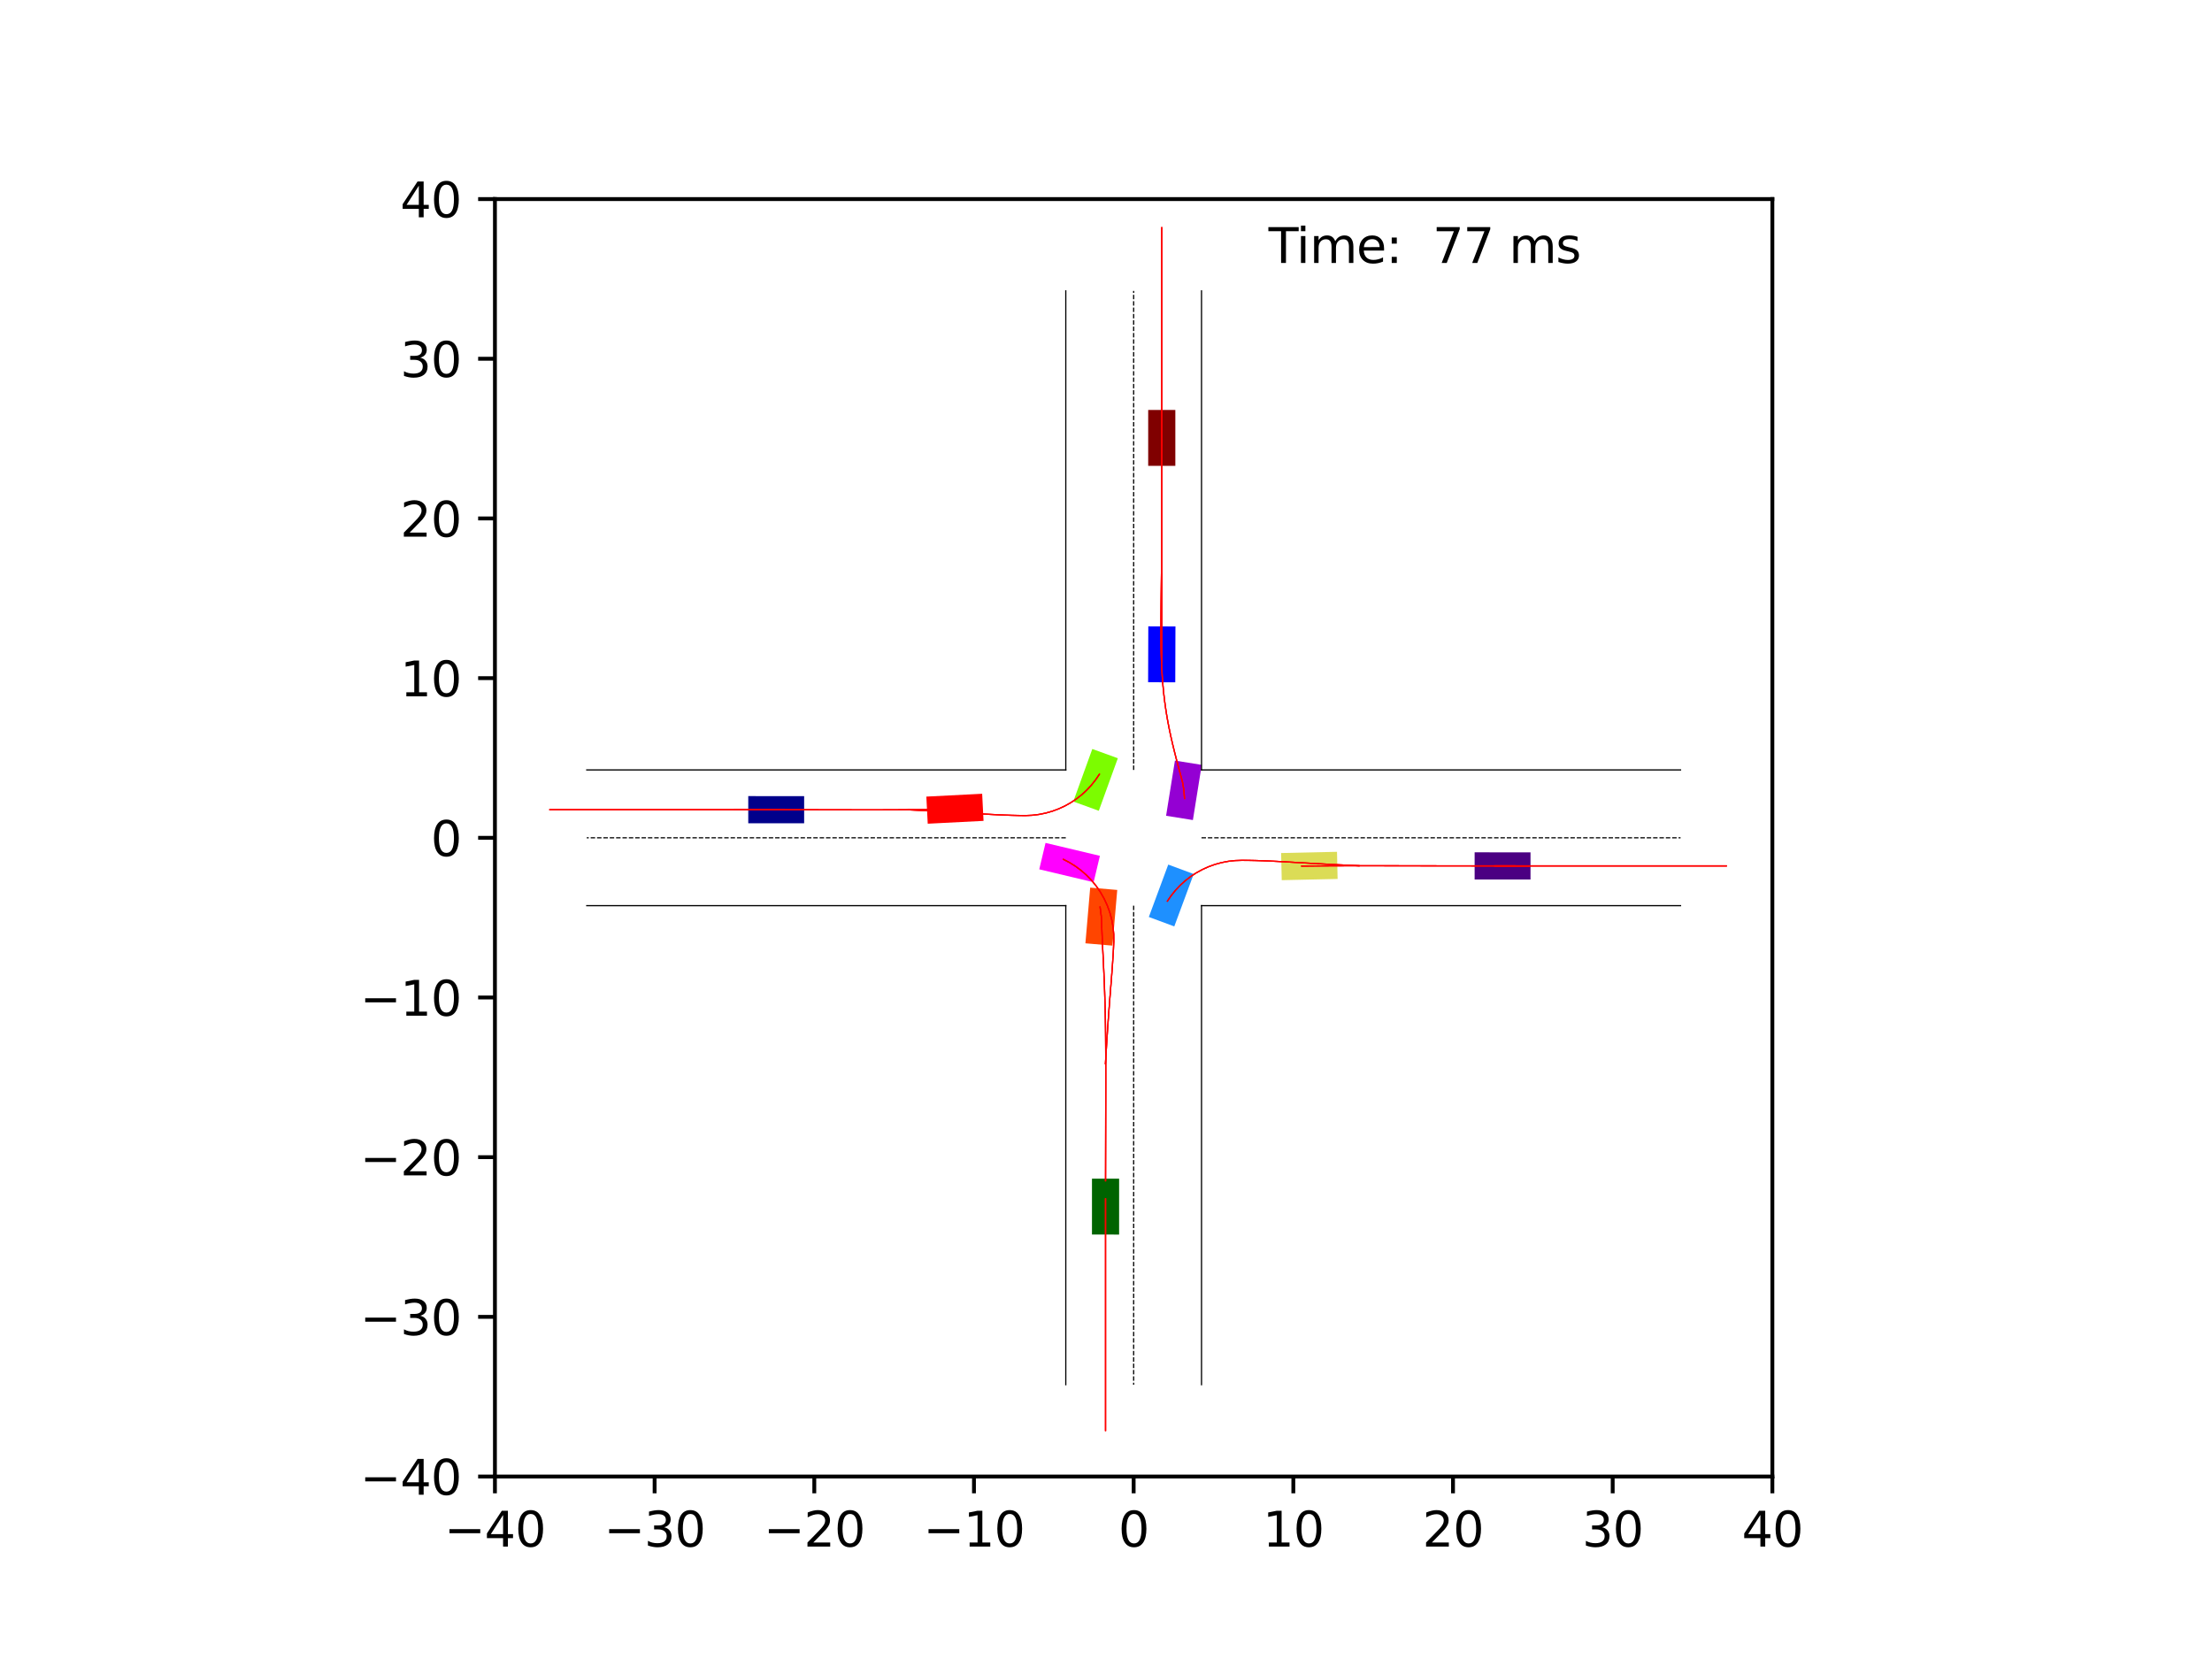 <?xml version="1.0" encoding="utf-8" standalone="no"?>
<!DOCTYPE svg PUBLIC "-//W3C//DTD SVG 1.1//EN"
  "http://www.w3.org/Graphics/SVG/1.1/DTD/svg11.dtd">
<svg xmlns:xlink="http://www.w3.org/1999/xlink" width="460.8pt" height="345.6pt" viewBox="0 0 460.8 345.6" xmlns="http://www.w3.org/2000/svg" version="1.1">
 <defs>
  <style type="text/css">*{stroke-linejoin: round; stroke-linecap: butt}</style>
 </defs>
 <g id="figure_1">
  <g id="patch_1">
   <path d="M 0 345.6 
L 460.8 345.6 
L 460.8 0 
L 0 0 
z
" style="fill: #ffffff"/>
  </g>
  <g id="axes_1">
   <g id="patch_2">
    <path d="M 103.104 307.584 
L 369.216 307.584 
L 369.216 41.472 
L 103.104 41.472 
z
" style="fill: #ffffff"/>
   </g>
   <g id="patch_3">
    <path d="M 167.519 165.846 
L 155.876 165.845 
L 155.876 171.5 
L 167.518 171.501 
z
" clip-path="url(#p480c26ded0)" style="fill: #00008b"/>
   </g>
   <g id="patch_4">
    <path d="M 244.844 97.044 
L 244.844 85.402 
L 239.189 85.402 
L 239.189 97.044 
z
" clip-path="url(#p480c26ded0)" style="fill: #800000"/>
   </g>
   <g id="patch_5">
    <path d="M 227.478 245.539 
L 227.476 257.181 
L 233.131 257.182 
L 233.133 245.539 
z
" clip-path="url(#p480c26ded0)" style="fill: #006400"/>
   </g>
   <g id="patch_6">
    <path d="M 307.192 183.21 
L 318.834 183.212 
L 318.835 177.557 
L 307.193 177.555 
z
" clip-path="url(#p480c26ded0)" style="fill: #4b0082"/>
   </g>
   <g id="patch_7">
    <path d="M 244.828 142.141 
L 244.868 130.498 
L 239.213 130.479 
L 239.173 142.121 
z
" clip-path="url(#p480c26ded0)" style="fill: #0000ff"/>
   </g>
   <g id="patch_8">
    <path d="M 204.603 165.355 
L 192.975 165.947 
L 193.263 171.594 
L 204.89 171.003 
z
" clip-path="url(#p480c26ded0)" style="fill: #ff0000"/>
   </g>
   <g id="patch_9">
    <path d="M 267.009 183.357 
L 278.648 183.1 
L 278.523 177.447 
L 266.884 177.704 
z
" clip-path="url(#p480c26ded0)" style="fill: #dbdc56"/>
   </g>
   <g id="patch_10">
    <path d="M 248.502 170.833 
L 250.342 159.337 
L 244.758 158.443 
L 242.918 169.939 
z
" clip-path="url(#p480c26ded0)" style="fill: #9400d3"/>
   </g>
   <g id="patch_11">
    <path d="M 244.626 192.989 
L 248.67 182.072 
L 243.367 180.107 
L 239.323 191.025 
z
" clip-path="url(#p480c26ded0)" style="fill: #1e90ff"/>
   </g>
   <g id="patch_12">
    <path d="M 227.108 184.908 
L 226.111 196.508 
L 231.745 196.992 
L 232.743 185.393 
z
" clip-path="url(#p480c26ded0)" style="fill: #ff4500"/>
   </g>
   <g id="patch_13">
    <path d="M 227.549 156.028 
L 223.583 166.974 
L 228.9 168.901 
L 232.866 157.955 
z
" clip-path="url(#p480c26ded0)" style="fill: #7cfc00"/>
   </g>
   <g id="patch_14">
    <path d="M 216.495 181.094 
L 227.822 183.788 
L 229.13 178.287 
L 217.804 175.592 
z
" clip-path="url(#p480c26ded0)" style="fill: #ff00ff"/>
   </g>
   <g id="matplotlib.axis_1">
    <g id="xtick_1">
     <g id="line2d_1">
      <defs>
       <path id="m901b3c07f0" d="M 0 0 
L 0 3.5 
" style="stroke: #000000; stroke-width: 0.8"/>
      </defs>
      <g>
       <use xlink:href="#m901b3c07f0" x="103.104" y="307.584" style="stroke: #000000; stroke-width: 0.8"/>
      </g>
     </g>
     <g id="text_1">
      <!-- −40 -->
      <g transform="translate(92.552 322.182) scale(0.1 -0.1)">
       <defs>
        <path id="DejaVuSans-2212" d="M 678 2272 
L 4684 2272 
L 4684 1741 
L 678 1741 
L 678 2272 
z
" transform="scale(0.016)"/>
        <path id="DejaVuSans-34" d="M 2419 4116 
L 825 1625 
L 2419 1625 
L 2419 4116 
z
M 2253 4666 
L 3047 4666 
L 3047 1625 
L 3713 1625 
L 3713 1100 
L 3047 1100 
L 3047 0 
L 2419 0 
L 2419 1100 
L 313 1100 
L 313 1709 
L 2253 4666 
z
" transform="scale(0.016)"/>
        <path id="DejaVuSans-30" d="M 2034 4250 
Q 1547 4250 1301 3770 
Q 1056 3291 1056 2328 
Q 1056 1369 1301 889 
Q 1547 409 2034 409 
Q 2525 409 2770 889 
Q 3016 1369 3016 2328 
Q 3016 3291 2770 3770 
Q 2525 4250 2034 4250 
z
M 2034 4750 
Q 2819 4750 3233 4129 
Q 3647 3509 3647 2328 
Q 3647 1150 3233 529 
Q 2819 -91 2034 -91 
Q 1250 -91 836 529 
Q 422 1150 422 2328 
Q 422 3509 836 4129 
Q 1250 4750 2034 4750 
z
" transform="scale(0.016)"/>
       </defs>
       <use xlink:href="#DejaVuSans-2212"/>
       <use xlink:href="#DejaVuSans-34" x="83.789"/>
       <use xlink:href="#DejaVuSans-30" x="147.412"/>
      </g>
     </g>
    </g>
    <g id="xtick_2">
     <g id="line2d_2">
      <g>
       <use xlink:href="#m901b3c07f0" x="136.368" y="307.584" style="stroke: #000000; stroke-width: 0.8"/>
      </g>
     </g>
     <g id="text_2">
      <!-- −30 -->
      <g transform="translate(125.816 322.182) scale(0.1 -0.1)">
       <defs>
        <path id="DejaVuSans-33" d="M 2597 2516 
Q 3050 2419 3304 2112 
Q 3559 1806 3559 1356 
Q 3559 666 3084 287 
Q 2609 -91 1734 -91 
Q 1441 -91 1130 -33 
Q 819 25 488 141 
L 488 750 
Q 750 597 1062 519 
Q 1375 441 1716 441 
Q 2309 441 2620 675 
Q 2931 909 2931 1356 
Q 2931 1769 2642 2001 
Q 2353 2234 1838 2234 
L 1294 2234 
L 1294 2753 
L 1863 2753 
Q 2328 2753 2575 2939 
Q 2822 3125 2822 3475 
Q 2822 3834 2567 4026 
Q 2313 4219 1838 4219 
Q 1578 4219 1281 4162 
Q 984 4106 628 3988 
L 628 4550 
Q 988 4650 1302 4700 
Q 1616 4750 1894 4750 
Q 2613 4750 3031 4423 
Q 3450 4097 3450 3541 
Q 3450 3153 3228 2886 
Q 3006 2619 2597 2516 
z
" transform="scale(0.016)"/>
       </defs>
       <use xlink:href="#DejaVuSans-2212"/>
       <use xlink:href="#DejaVuSans-33" x="83.789"/>
       <use xlink:href="#DejaVuSans-30" x="147.412"/>
      </g>
     </g>
    </g>
    <g id="xtick_3">
     <g id="line2d_3">
      <g>
       <use xlink:href="#m901b3c07f0" x="169.632" y="307.584" style="stroke: #000000; stroke-width: 0.8"/>
      </g>
     </g>
     <g id="text_3">
      <!-- −20 -->
      <g transform="translate(159.08 322.182) scale(0.1 -0.1)">
       <defs>
        <path id="DejaVuSans-32" d="M 1228 531 
L 3431 531 
L 3431 0 
L 469 0 
L 469 531 
Q 828 903 1448 1529 
Q 2069 2156 2228 2338 
Q 2531 2678 2651 2914 
Q 2772 3150 2772 3378 
Q 2772 3750 2511 3984 
Q 2250 4219 1831 4219 
Q 1534 4219 1204 4116 
Q 875 4013 500 3803 
L 500 4441 
Q 881 4594 1212 4672 
Q 1544 4750 1819 4750 
Q 2544 4750 2975 4387 
Q 3406 4025 3406 3419 
Q 3406 3131 3298 2873 
Q 3191 2616 2906 2266 
Q 2828 2175 2409 1742 
Q 1991 1309 1228 531 
z
" transform="scale(0.016)"/>
       </defs>
       <use xlink:href="#DejaVuSans-2212"/>
       <use xlink:href="#DejaVuSans-32" x="83.789"/>
       <use xlink:href="#DejaVuSans-30" x="147.412"/>
      </g>
     </g>
    </g>
    <g id="xtick_4">
     <g id="line2d_4">
      <g>
       <use xlink:href="#m901b3c07f0" x="202.896" y="307.584" style="stroke: #000000; stroke-width: 0.8"/>
      </g>
     </g>
     <g id="text_4">
      <!-- −10 -->
      <g transform="translate(192.344 322.182) scale(0.1 -0.1)">
       <defs>
        <path id="DejaVuSans-31" d="M 794 531 
L 1825 531 
L 1825 4091 
L 703 3866 
L 703 4441 
L 1819 4666 
L 2450 4666 
L 2450 531 
L 3481 531 
L 3481 0 
L 794 0 
L 794 531 
z
" transform="scale(0.016)"/>
       </defs>
       <use xlink:href="#DejaVuSans-2212"/>
       <use xlink:href="#DejaVuSans-31" x="83.789"/>
       <use xlink:href="#DejaVuSans-30" x="147.412"/>
      </g>
     </g>
    </g>
    <g id="xtick_5">
     <g id="line2d_5">
      <g>
       <use xlink:href="#m901b3c07f0" x="236.16" y="307.584" style="stroke: #000000; stroke-width: 0.8"/>
      </g>
     </g>
     <g id="text_5">
      <!-- 0 -->
      <g transform="translate(232.979 322.182) scale(0.1 -0.1)">
       <use xlink:href="#DejaVuSans-30"/>
      </g>
     </g>
    </g>
    <g id="xtick_6">
     <g id="line2d_6">
      <g>
       <use xlink:href="#m901b3c07f0" x="269.424" y="307.584" style="stroke: #000000; stroke-width: 0.8"/>
      </g>
     </g>
     <g id="text_6">
      <!-- 10 -->
      <g transform="translate(263.062 322.182) scale(0.1 -0.1)">
       <use xlink:href="#DejaVuSans-31"/>
       <use xlink:href="#DejaVuSans-30" x="63.623"/>
      </g>
     </g>
    </g>
    <g id="xtick_7">
     <g id="line2d_7">
      <g>
       <use xlink:href="#m901b3c07f0" x="302.688" y="307.584" style="stroke: #000000; stroke-width: 0.8"/>
      </g>
     </g>
     <g id="text_7">
      <!-- 20 -->
      <g transform="translate(296.325 322.182) scale(0.1 -0.1)">
       <use xlink:href="#DejaVuSans-32"/>
       <use xlink:href="#DejaVuSans-30" x="63.623"/>
      </g>
     </g>
    </g>
    <g id="xtick_8">
     <g id="line2d_8">
      <g>
       <use xlink:href="#m901b3c07f0" x="335.952" y="307.584" style="stroke: #000000; stroke-width: 0.8"/>
      </g>
     </g>
     <g id="text_8">
      <!-- 30 -->
      <g transform="translate(329.589 322.182) scale(0.1 -0.1)">
       <use xlink:href="#DejaVuSans-33"/>
       <use xlink:href="#DejaVuSans-30" x="63.623"/>
      </g>
     </g>
    </g>
    <g id="xtick_9">
     <g id="line2d_9">
      <g>
       <use xlink:href="#m901b3c07f0" x="369.216" y="307.584" style="stroke: #000000; stroke-width: 0.8"/>
      </g>
     </g>
     <g id="text_9">
      <!-- 40 -->
      <g transform="translate(362.853 322.182) scale(0.1 -0.1)">
       <use xlink:href="#DejaVuSans-34"/>
       <use xlink:href="#DejaVuSans-30" x="63.623"/>
      </g>
     </g>
    </g>
   </g>
   <g id="matplotlib.axis_2">
    <g id="ytick_1">
     <g id="line2d_10">
      <defs>
       <path id="m8711dbbd3c" d="M 0 0 
L -3.5 0 
" style="stroke: #000000; stroke-width: 0.8"/>
      </defs>
      <g>
       <use xlink:href="#m8711dbbd3c" x="103.104" y="307.584" style="stroke: #000000; stroke-width: 0.8"/>
      </g>
     </g>
     <g id="text_10">
      <!-- −40 -->
      <g transform="translate(74.999 311.383) scale(0.1 -0.1)">
       <use xlink:href="#DejaVuSans-2212"/>
       <use xlink:href="#DejaVuSans-34" x="83.789"/>
       <use xlink:href="#DejaVuSans-30" x="147.412"/>
      </g>
     </g>
    </g>
    <g id="ytick_2">
     <g id="line2d_11">
      <g>
       <use xlink:href="#m8711dbbd3c" x="103.104" y="274.32" style="stroke: #000000; stroke-width: 0.8"/>
      </g>
     </g>
     <g id="text_11">
      <!-- −30 -->
      <g transform="translate(74.999 278.119) scale(0.1 -0.1)">
       <use xlink:href="#DejaVuSans-2212"/>
       <use xlink:href="#DejaVuSans-33" x="83.789"/>
       <use xlink:href="#DejaVuSans-30" x="147.412"/>
      </g>
     </g>
    </g>
    <g id="ytick_3">
     <g id="line2d_12">
      <g>
       <use xlink:href="#m8711dbbd3c" x="103.104" y="241.056" style="stroke: #000000; stroke-width: 0.8"/>
      </g>
     </g>
     <g id="text_12">
      <!-- −20 -->
      <g transform="translate(74.999 244.855) scale(0.1 -0.1)">
       <use xlink:href="#DejaVuSans-2212"/>
       <use xlink:href="#DejaVuSans-32" x="83.789"/>
       <use xlink:href="#DejaVuSans-30" x="147.412"/>
      </g>
     </g>
    </g>
    <g id="ytick_4">
     <g id="line2d_13">
      <g>
       <use xlink:href="#m8711dbbd3c" x="103.104" y="207.792" style="stroke: #000000; stroke-width: 0.8"/>
      </g>
     </g>
     <g id="text_13">
      <!-- −10 -->
      <g transform="translate(74.999 211.591) scale(0.1 -0.1)">
       <use xlink:href="#DejaVuSans-2212"/>
       <use xlink:href="#DejaVuSans-31" x="83.789"/>
       <use xlink:href="#DejaVuSans-30" x="147.412"/>
      </g>
     </g>
    </g>
    <g id="ytick_5">
     <g id="line2d_14">
      <g>
       <use xlink:href="#m8711dbbd3c" x="103.104" y="174.528" style="stroke: #000000; stroke-width: 0.8"/>
      </g>
     </g>
     <g id="text_14">
      <!-- 0 -->
      <g transform="translate(89.742 178.327) scale(0.1 -0.1)">
       <use xlink:href="#DejaVuSans-30"/>
      </g>
     </g>
    </g>
    <g id="ytick_6">
     <g id="line2d_15">
      <g>
       <use xlink:href="#m8711dbbd3c" x="103.104" y="141.264" style="stroke: #000000; stroke-width: 0.8"/>
      </g>
     </g>
     <g id="text_15">
      <!-- 10 -->
      <g transform="translate(83.379 145.063) scale(0.1 -0.1)">
       <use xlink:href="#DejaVuSans-31"/>
       <use xlink:href="#DejaVuSans-30" x="63.623"/>
      </g>
     </g>
    </g>
    <g id="ytick_7">
     <g id="line2d_16">
      <g>
       <use xlink:href="#m8711dbbd3c" x="103.104" y="108" style="stroke: #000000; stroke-width: 0.8"/>
      </g>
     </g>
     <g id="text_16">
      <!-- 20 -->
      <g transform="translate(83.379 111.799) scale(0.1 -0.1)">
       <use xlink:href="#DejaVuSans-32"/>
       <use xlink:href="#DejaVuSans-30" x="63.623"/>
      </g>
     </g>
    </g>
    <g id="ytick_8">
     <g id="line2d_17">
      <g>
       <use xlink:href="#m8711dbbd3c" x="103.104" y="74.736" style="stroke: #000000; stroke-width: 0.8"/>
      </g>
     </g>
     <g id="text_17">
      <!-- 30 -->
      <g transform="translate(83.379 78.535) scale(0.1 -0.1)">
       <use xlink:href="#DejaVuSans-33"/>
       <use xlink:href="#DejaVuSans-30" x="63.623"/>
      </g>
     </g>
    </g>
    <g id="ytick_9">
     <g id="line2d_18">
      <g>
       <use xlink:href="#m8711dbbd3c" x="103.104" y="41.472" style="stroke: #000000; stroke-width: 0.8"/>
      </g>
     </g>
     <g id="text_18">
      <!-- 40 -->
      <g transform="translate(83.379 45.271) scale(0.1 -0.1)">
       <use xlink:href="#DejaVuSans-34"/>
       <use xlink:href="#DejaVuSans-30" x="63.623"/>
      </g>
     </g>
    </g>
   </g>
   <g id="line2d_19">
    <path d="M 250.297 288.457 
L 250.297 188.665 
" clip-path="url(#p480c26ded0)" style="fill: none; stroke: #000000; stroke-width: 0.25; stroke-linecap: square"/>
   </g>
   <g id="line2d_20">
    <path d="M 250.297 188.665 
L 350.089 188.665 
" clip-path="url(#p480c26ded0)" style="fill: none; stroke: #000000; stroke-width: 0.25; stroke-linecap: square"/>
   </g>
   <g id="line2d_21">
    <path d="M 350.089 160.391 
L 250.297 160.391 
" clip-path="url(#p480c26ded0)" style="fill: none; stroke: #000000; stroke-width: 0.25; stroke-linecap: square"/>
   </g>
   <g id="line2d_22">
    <path d="M 250.297 160.391 
L 250.297 60.599 
" clip-path="url(#p480c26ded0)" style="fill: none; stroke: #000000; stroke-width: 0.25; stroke-linecap: square"/>
   </g>
   <g id="line2d_23">
    <path d="M 222.023 60.599 
L 222.023 160.391 
" clip-path="url(#p480c26ded0)" style="fill: none; stroke: #000000; stroke-width: 0.25; stroke-linecap: square"/>
   </g>
   <g id="line2d_24">
    <path d="M 222.023 160.391 
L 122.231 160.391 
" clip-path="url(#p480c26ded0)" style="fill: none; stroke: #000000; stroke-width: 0.25; stroke-linecap: square"/>
   </g>
   <g id="line2d_25">
    <path d="M 122.231 188.665 
L 222.023 188.665 
" clip-path="url(#p480c26ded0)" style="fill: none; stroke: #000000; stroke-width: 0.25; stroke-linecap: square"/>
   </g>
   <g id="line2d_26">
    <path d="M 222.023 188.665 
L 222.023 288.457 
" clip-path="url(#p480c26ded0)" style="fill: none; stroke: #000000; stroke-width: 0.25; stroke-linecap: square"/>
   </g>
   <g id="line2d_27">
    <path d="M 250.297 174.528 
L 350.089 174.528 
" clip-path="url(#p480c26ded0)" style="fill: none; stroke-dasharray: 0.925,0.4; stroke-dashoffset: 0; stroke: #000000; stroke-width: 0.25"/>
   </g>
   <g id="line2d_28">
    <path d="M 236.16 160.391 
L 236.16 60.599 
" clip-path="url(#p480c26ded0)" style="fill: none; stroke-dasharray: 0.925,0.4; stroke-dashoffset: 0; stroke: #000000; stroke-width: 0.25"/>
   </g>
   <g id="line2d_29">
    <path d="M 222.023 174.528 
L 122.231 174.528 
" clip-path="url(#p480c26ded0)" style="fill: none; stroke-dasharray: 0.925,0.4; stroke-dashoffset: 0; stroke: #000000; stroke-width: 0.25"/>
   </g>
   <g id="line2d_30">
    <path d="M 236.16 188.665 
L 236.16 288.457 
" clip-path="url(#p480c26ded0)" style="fill: none; stroke-dasharray: 0.925,0.4; stroke-dashoffset: 0; stroke: #000000; stroke-width: 0.25"/>
   </g>
   <g id="line2d_31">
    <path d="M 163.321 168.673 
L 161.697 168.673 
L 160.073 168.673 
L 158.449 168.673 
L 156.824 168.673 
L 155.199 168.672 
L 153.575 168.672 
L 151.95 168.672 
L 150.325 168.672 
L 148.7 168.672 
L 147.075 168.672 
L 145.449 168.672 
L 143.824 168.672 
L 142.198 168.672 
L 140.572 168.672 
L 138.946 168.672 
L 137.32 168.672 
L 135.694 168.672 
L 134.068 168.672 
L 132.442 168.672 
L 130.815 168.672 
L 129.189 168.672 
L 127.563 168.672 
L 125.936 168.672 
L 124.309 168.672 
L 122.683 168.672 
L 121.056 168.672 
L 119.429 168.672 
L 117.803 168.672 
L 116.176 168.672 
L 114.549 168.672 
" clip-path="url(#p480c26ded0)" style="fill: none; stroke: #ff0000; stroke-opacity: 0.2; stroke-width: 0.25; stroke-linecap: square"/>
   </g>
   <g id="line2d_32">
    <path d="M 163.321 168.673 
L 161.697 168.673 
L 160.073 168.673 
L 158.449 168.673 
L 156.824 168.673 
L 155.2 168.672 
L 153.575 168.672 
L 151.95 168.672 
L 150.325 168.672 
L 148.7 168.672 
L 147.075 168.672 
L 145.449 168.672 
L 143.824 168.672 
L 142.198 168.672 
L 140.573 168.672 
L 138.947 168.672 
L 137.321 168.672 
L 135.695 168.672 
L 134.069 168.672 
L 132.443 168.672 
L 130.816 168.672 
L 129.19 168.672 
L 127.564 168.672 
L 125.937 168.672 
L 124.311 168.672 
L 122.684 168.672 
L 121.057 168.672 
L 119.431 168.672 
L 117.804 168.672 
L 116.178 168.672 
L 114.551 168.672 
" clip-path="url(#p480c26ded0)" style="fill: none; stroke: #ff0000; stroke-opacity: 0.4; stroke-width: 0.25; stroke-linecap: square"/>
   </g>
   <g id="line2d_33">
    <path d="M 163.321 168.673 
L 161.697 168.673 
L 160.073 168.673 
L 158.449 168.673 
L 156.824 168.673 
L 155.2 168.672 
L 153.575 168.672 
L 151.95 168.672 
L 150.325 168.672 
L 148.7 168.672 
L 147.075 168.672 
L 145.449 168.672 
L 143.824 168.672 
L 142.198 168.672 
L 140.572 168.672 
L 138.947 168.672 
L 137.321 168.672 
L 135.695 168.672 
L 134.068 168.672 
L 132.442 168.672 
L 130.816 168.672 
L 129.189 168.672 
L 127.563 168.672 
L 125.936 168.672 
L 124.31 168.672 
L 122.683 168.672 
L 121.057 168.672 
L 119.43 168.672 
L 117.803 168.672 
L 116.177 168.672 
L 114.55 168.672 
" clip-path="url(#p480c26ded0)" style="fill: none; stroke: #ff0000; stroke-opacity: 0.6; stroke-width: 0.25; stroke-linecap: square"/>
   </g>
   <g id="line2d_34">
    <path d="M 163.321 168.673 
L 161.697 168.673 
L 160.073 168.673 
L 158.449 168.673 
L 156.824 168.673 
L 155.2 168.672 
L 153.575 168.672 
L 151.95 168.672 
L 150.325 168.672 
L 148.7 168.672 
L 147.075 168.672 
L 145.449 168.672 
L 143.824 168.672 
L 142.198 168.672 
L 140.573 168.672 
L 138.947 168.672 
L 137.321 168.672 
L 135.695 168.672 
L 134.069 168.672 
L 132.442 168.672 
L 130.816 168.672 
L 129.19 168.672 
L 127.563 168.672 
L 125.937 168.672 
L 124.31 168.672 
L 122.684 168.672 
L 121.057 168.672 
L 119.43 168.672 
L 117.804 168.672 
L 116.177 168.672 
L 114.55 168.672 
" clip-path="url(#p480c26ded0)" style="fill: none; stroke: #ff0000; stroke-opacity: 0.8; stroke-width: 0.25; stroke-linecap: square"/>
   </g>
   <g id="line2d_35">
    <path d="M 163.321 168.673 
L 161.697 168.673 
L 160.073 168.673 
L 158.449 168.673 
L 156.824 168.673 
L 155.2 168.672 
L 153.575 168.672 
L 151.95 168.672 
L 150.325 168.672 
L 148.7 168.672 
L 147.075 168.672 
L 145.449 168.672 
L 143.824 168.672 
L 142.198 168.672 
L 140.572 168.672 
L 138.947 168.672 
L 137.321 168.672 
L 135.695 168.672 
L 134.068 168.672 
L 132.442 168.672 
L 130.816 168.672 
L 129.19 168.672 
L 127.563 168.672 
L 125.937 168.672 
L 124.31 168.672 
L 122.683 168.672 
L 121.057 168.672 
L 119.43 168.672 
L 117.804 168.672 
L 116.177 168.672 
L 114.55 168.672 
" clip-path="url(#p480c26ded0)" style="fill: none; stroke: #ff0000; stroke-width: 0.25; stroke-linecap: square"/>
   </g>
   <g id="line2d_36">
    <path d="M 242.017 92.732 
L 242.017 91.223 
L 242.017 89.714 
L 242.017 88.205 
L 242.016 86.695 
L 242.016 85.185 
L 242.016 83.675 
L 242.016 82.165 
L 242.016 80.655 
L 242.016 79.145 
L 242.016 77.635 
L 242.016 76.125 
L 242.016 74.614 
L 242.016 73.104 
L 242.016 71.594 
L 242.016 70.083 
L 242.016 68.573 
L 242.016 67.063 
L 242.016 65.553 
L 242.016 64.042 
L 242.016 62.532 
L 242.016 61.022 
L 242.016 59.512 
L 242.016 58.002 
L 242.016 56.492 
L 242.016 54.982 
L 242.016 53.472 
L 242.016 51.962 
L 242.016 50.452 
L 242.016 48.942 
L 242.016 47.432 
" clip-path="url(#p480c26ded0)" style="fill: none; stroke: #ff0000; stroke-opacity: 0.2; stroke-width: 0.25; stroke-linecap: square"/>
   </g>
   <g id="line2d_37">
    <path d="M 242.017 92.732 
L 242.017 91.223 
L 242.017 89.714 
L 242.016 88.205 
L 242.016 86.695 
L 242.016 85.185 
L 242.016 83.675 
L 242.016 82.165 
L 242.016 80.655 
L 242.016 79.145 
L 242.016 77.635 
L 242.016 76.124 
L 242.016 74.614 
L 242.016 73.103 
L 242.016 71.593 
L 242.016 70.083 
L 242.016 68.572 
L 242.016 67.062 
L 242.016 65.552 
L 242.016 64.041 
L 242.016 62.531 
L 242.016 61.021 
L 242.016 59.511 
L 242.016 58.001 
L 242.016 56.491 
L 242.016 54.98 
L 242.016 53.47 
L 242.016 51.96 
L 242.016 50.45 
L 242.016 48.94 
L 242.016 47.43 
" clip-path="url(#p480c26ded0)" style="fill: none; stroke: #ff0000; stroke-opacity: 0.4; stroke-width: 0.25; stroke-linecap: square"/>
   </g>
   <g id="line2d_38">
    <path d="M 242.017 92.732 
L 242.017 91.223 
L 242.017 89.714 
L 242.016 88.205 
L 242.016 86.695 
L 242.016 85.185 
L 242.016 83.675 
L 242.016 82.165 
L 242.016 80.655 
L 242.016 79.145 
L 242.016 77.635 
L 242.016 76.124 
L 242.016 74.614 
L 242.016 73.104 
L 242.016 71.593 
L 242.016 70.083 
L 242.016 68.573 
L 242.016 67.063 
L 242.016 65.552 
L 242.016 64.042 
L 242.016 62.532 
L 242.016 61.022 
L 242.016 59.512 
L 242.016 58.001 
L 242.016 56.491 
L 242.016 54.981 
L 242.016 53.471 
L 242.016 51.961 
L 242.016 50.451 
L 242.016 48.941 
L 242.016 47.431 
" clip-path="url(#p480c26ded0)" style="fill: none; stroke: #ff0000; stroke-opacity: 0.6; stroke-width: 0.25; stroke-linecap: square"/>
   </g>
   <g id="line2d_39">
    <path d="M 242.017 92.732 
L 242.017 91.223 
L 242.017 89.714 
L 242.016 88.205 
L 242.016 86.695 
L 242.016 85.185 
L 242.016 83.675 
L 242.016 82.165 
L 242.016 80.655 
L 242.016 79.145 
L 242.016 77.635 
L 242.016 76.124 
L 242.016 74.614 
L 242.016 73.104 
L 242.016 71.593 
L 242.016 70.083 
L 242.016 68.573 
L 242.016 67.062 
L 242.016 65.552 
L 242.016 64.042 
L 242.016 62.531 
L 242.016 61.021 
L 242.016 59.511 
L 242.016 58.001 
L 242.016 56.491 
L 242.016 54.981 
L 242.016 53.471 
L 242.016 51.961 
L 242.016 50.451 
L 242.016 48.941 
L 242.016 47.431 
" clip-path="url(#p480c26ded0)" style="fill: none; stroke: #ff0000; stroke-opacity: 0.8; stroke-width: 0.25; stroke-linecap: square"/>
   </g>
   <g id="line2d_40">
    <path d="M 242.017 92.732 
L 242.017 91.223 
L 242.017 89.714 
L 242.016 88.205 
L 242.016 86.695 
L 242.016 85.185 
L 242.016 83.675 
L 242.016 82.165 
L 242.016 80.655 
L 242.016 79.145 
L 242.016 77.635 
L 242.016 76.124 
L 242.016 74.614 
L 242.016 73.104 
L 242.016 71.593 
L 242.016 70.083 
L 242.016 68.573 
L 242.016 67.062 
L 242.016 65.552 
L 242.016 64.042 
L 242.016 62.532 
L 242.016 61.022 
L 242.016 59.511 
L 242.016 58.001 
L 242.016 56.491 
L 242.016 54.981 
L 242.016 53.471 
L 242.016 51.961 
L 242.016 50.451 
L 242.016 48.941 
L 242.016 47.431 
" clip-path="url(#p480c26ded0)" style="fill: none; stroke: #ff0000; stroke-width: 0.25; stroke-linecap: square"/>
   </g>
   <g id="line2d_41">
    <path d="M 230.305 249.753 
L 230.304 251.36 
L 230.304 252.968 
L 230.304 254.575 
L 230.304 256.183 
L 230.304 257.791 
L 230.304 259.398 
L 230.304 261.006 
L 230.304 262.614 
L 230.304 264.222 
L 230.304 265.83 
L 230.304 267.438 
L 230.304 269.046 
L 230.304 270.654 
L 230.304 272.262 
L 230.304 273.87 
L 230.304 275.478 
L 230.304 277.086 
L 230.304 278.694 
L 230.304 280.302 
L 230.304 281.91 
L 230.304 283.518 
L 230.304 285.126 
L 230.304 286.734 
L 230.304 288.343 
L 230.304 289.951 
L 230.304 291.559 
L 230.304 293.167 
L 230.304 294.775 
L 230.304 296.383 
L 230.304 297.992 
" clip-path="url(#p480c26ded0)" style="fill: none; stroke: #ff0000; stroke-opacity: 0.2; stroke-width: 0.25; stroke-linecap: square"/>
   </g>
   <g id="line2d_42">
    <path d="M 230.305 249.753 
L 230.304 251.36 
L 230.304 252.968 
L 230.304 254.575 
L 230.304 256.183 
L 230.304 257.791 
L 230.304 259.398 
L 230.304 261.006 
L 230.304 262.614 
L 230.304 264.222 
L 230.304 265.83 
L 230.304 267.438 
L 230.304 269.046 
L 230.304 270.654 
L 230.304 272.262 
L 230.304 273.87 
L 230.304 275.478 
L 230.304 277.086 
L 230.304 278.694 
L 230.304 280.302 
L 230.304 281.91 
L 230.304 283.518 
L 230.304 285.126 
L 230.304 286.735 
L 230.304 288.343 
L 230.304 289.951 
L 230.304 291.559 
L 230.304 293.167 
L 230.304 294.775 
L 230.304 296.383 
L 230.304 297.992 
" clip-path="url(#p480c26ded0)" style="fill: none; stroke: #ff0000; stroke-opacity: 0.4; stroke-width: 0.25; stroke-linecap: square"/>
   </g>
   <g id="line2d_43">
    <path d="M 230.305 249.753 
L 230.304 251.36 
L 230.304 252.968 
L 230.304 254.575 
L 230.304 256.183 
L 230.304 257.791 
L 230.304 259.398 
L 230.304 261.006 
L 230.304 262.614 
L 230.304 264.222 
L 230.304 265.83 
L 230.304 267.438 
L 230.304 269.046 
L 230.304 270.654 
L 230.304 272.262 
L 230.304 273.87 
L 230.304 275.478 
L 230.304 277.086 
L 230.304 278.694 
L 230.304 280.302 
L 230.304 281.91 
L 230.304 283.518 
L 230.304 285.126 
L 230.304 286.734 
L 230.304 288.343 
L 230.304 289.951 
L 230.304 291.559 
L 230.304 293.167 
L 230.304 294.775 
L 230.304 296.383 
L 230.304 297.992 
" clip-path="url(#p480c26ded0)" style="fill: none; stroke: #ff0000; stroke-opacity: 0.6; stroke-width: 0.25; stroke-linecap: square"/>
   </g>
   <g id="line2d_44">
    <path d="M 230.305 249.753 
L 230.304 251.36 
L 230.304 252.968 
L 230.304 254.575 
L 230.304 256.183 
L 230.304 257.791 
L 230.304 259.398 
L 230.304 261.006 
L 230.304 262.614 
L 230.304 264.222 
L 230.304 265.83 
L 230.304 267.438 
L 230.304 269.046 
L 230.304 270.654 
L 230.304 272.262 
L 230.304 273.87 
L 230.304 275.478 
L 230.304 277.086 
L 230.304 278.694 
L 230.304 280.302 
L 230.304 281.91 
L 230.304 283.518 
L 230.304 285.126 
L 230.304 286.734 
L 230.304 288.343 
L 230.304 289.951 
L 230.304 291.559 
L 230.304 293.167 
L 230.304 294.775 
L 230.304 296.383 
L 230.304 297.992 
" clip-path="url(#p480c26ded0)" style="fill: none; stroke: #ff0000; stroke-opacity: 0.8; stroke-width: 0.25; stroke-linecap: square"/>
   </g>
   <g id="line2d_45">
    <path d="M 230.305 249.753 
L 230.304 251.36 
L 230.304 252.968 
L 230.304 254.575 
L 230.304 256.183 
L 230.304 257.791 
L 230.304 259.398 
L 230.304 261.006 
L 230.304 262.614 
L 230.304 264.222 
L 230.304 265.83 
L 230.304 267.438 
L 230.304 269.046 
L 230.304 270.654 
L 230.304 272.262 
L 230.304 273.87 
L 230.304 275.478 
L 230.304 277.086 
L 230.304 278.694 
L 230.304 280.302 
L 230.304 281.91 
L 230.304 283.518 
L 230.304 285.126 
L 230.304 286.734 
L 230.304 288.343 
L 230.304 289.951 
L 230.304 291.559 
L 230.304 293.167 
L 230.304 294.775 
L 230.304 296.383 
L 230.304 297.992 
" clip-path="url(#p480c26ded0)" style="fill: none; stroke: #ff0000; stroke-width: 0.25; stroke-linecap: square"/>
   </g>
   <g id="line2d_46">
    <path d="M 311.407 180.383 
L 313.013 180.384 
L 314.62 180.384 
L 316.226 180.384 
L 317.832 180.384 
L 319.439 180.384 
L 321.045 180.384 
L 322.652 180.384 
L 324.259 180.384 
L 325.866 180.384 
L 327.472 180.384 
L 329.079 180.384 
L 330.686 180.384 
L 332.294 180.384 
L 333.901 180.384 
L 335.508 180.384 
L 337.115 180.384 
L 338.722 180.384 
L 340.33 180.384 
L 341.937 180.384 
L 343.544 180.384 
L 345.152 180.384 
L 346.759 180.384 
L 348.367 180.384 
L 349.974 180.384 
L 351.582 180.384 
L 353.189 180.384 
L 354.797 180.384 
L 356.404 180.384 
L 358.012 180.384 
L 359.619 180.384 
" clip-path="url(#p480c26ded0)" style="fill: none; stroke: #ff0000; stroke-opacity: 0.2; stroke-width: 0.25; stroke-linecap: square"/>
   </g>
   <g id="line2d_47">
    <path d="M 311.407 180.383 
L 313.013 180.384 
L 314.62 180.384 
L 316.226 180.384 
L 317.832 180.384 
L 319.439 180.384 
L 321.045 180.384 
L 322.652 180.384 
L 324.259 180.384 
L 325.866 180.384 
L 327.472 180.384 
L 329.079 180.384 
L 330.686 180.384 
L 332.293 180.384 
L 333.901 180.384 
L 335.508 180.384 
L 337.115 180.384 
L 338.722 180.384 
L 340.329 180.384 
L 341.937 180.384 
L 343.544 180.384 
L 345.151 180.384 
L 346.759 180.384 
L 348.366 180.384 
L 349.974 180.384 
L 351.581 180.384 
L 353.189 180.384 
L 354.796 180.384 
L 356.404 180.384 
L 358.011 180.384 
L 359.619 180.384 
" clip-path="url(#p480c26ded0)" style="fill: none; stroke: #ff0000; stroke-opacity: 0.4; stroke-width: 0.25; stroke-linecap: square"/>
   </g>
   <g id="line2d_48">
    <path d="M 311.407 180.383 
L 313.013 180.384 
L 314.62 180.384 
L 316.226 180.384 
L 317.832 180.384 
L 319.439 180.384 
L 321.045 180.384 
L 322.652 180.384 
L 324.259 180.384 
L 325.866 180.384 
L 327.472 180.384 
L 329.079 180.384 
L 330.686 180.384 
L 332.293 180.384 
L 333.901 180.384 
L 335.508 180.384 
L 337.115 180.384 
L 338.722 180.384 
L 340.33 180.384 
L 341.937 180.384 
L 343.544 180.384 
L 345.152 180.384 
L 346.759 180.384 
L 348.366 180.384 
L 349.974 180.384 
L 351.581 180.384 
L 353.189 180.384 
L 354.796 180.384 
L 356.404 180.384 
L 358.011 180.384 
L 359.619 180.384 
" clip-path="url(#p480c26ded0)" style="fill: none; stroke: #ff0000; stroke-opacity: 0.6; stroke-width: 0.25; stroke-linecap: square"/>
   </g>
   <g id="line2d_49">
    <path d="M 311.407 180.383 
L 313.013 180.384 
L 314.62 180.384 
L 316.226 180.384 
L 317.832 180.384 
L 319.439 180.384 
L 321.045 180.384 
L 322.652 180.384 
L 324.259 180.384 
L 325.866 180.384 
L 327.472 180.384 
L 329.079 180.384 
L 330.686 180.384 
L 332.293 180.384 
L 333.901 180.384 
L 335.508 180.384 
L 337.115 180.384 
L 338.722 180.384 
L 340.329 180.384 
L 341.937 180.384 
L 343.544 180.384 
L 345.152 180.384 
L 346.759 180.384 
L 348.366 180.384 
L 349.974 180.384 
L 351.581 180.384 
L 353.189 180.384 
L 354.796 180.384 
L 356.404 180.384 
L 358.011 180.384 
L 359.619 180.384 
" clip-path="url(#p480c26ded0)" style="fill: none; stroke: #ff0000; stroke-opacity: 0.8; stroke-width: 0.25; stroke-linecap: square"/>
   </g>
   <g id="line2d_50">
    <path d="M 311.407 180.383 
L 313.013 180.384 
L 314.62 180.384 
L 316.226 180.384 
L 317.832 180.384 
L 319.439 180.384 
L 321.045 180.384 
L 322.652 180.384 
L 324.259 180.384 
L 325.866 180.384 
L 327.472 180.384 
L 329.079 180.384 
L 330.686 180.384 
L 332.293 180.384 
L 333.901 180.384 
L 335.508 180.384 
L 337.115 180.384 
L 338.722 180.384 
L 340.329 180.384 
L 341.937 180.384 
L 343.544 180.384 
L 345.152 180.384 
L 346.759 180.384 
L 348.366 180.384 
L 349.974 180.384 
L 351.581 180.384 
L 353.189 180.384 
L 354.796 180.384 
L 356.404 180.384 
L 358.011 180.384 
L 359.619 180.384 
" clip-path="url(#p480c26ded0)" style="fill: none; stroke: #ff0000; stroke-width: 0.25; stroke-linecap: square"/>
   </g>
   <g id="line2d_51">
    <path d="M 242.019 137.839 
L 242.021 136.31 
L 242.022 134.781 
L 242.023 133.252 
L 242.024 131.724 
L 242.024 130.195 
L 242.024 128.665 
L 242.024 127.134 
L 242.023 125.602 
L 242.023 124.069 
L 242.022 122.534 
L 242.021 120.998 
L 242.021 119.46 
L 242.02 117.921 
L 242.019 116.38 
L 242.019 114.837 
L 242.018 113.293 
L 242.018 111.748 
L 242.018 110.201 
L 242.017 108.652 
L 242.017 107.103 
L 242.017 105.552 
L 242.016 104 
L 242.016 102.447 
L 242.016 100.894 
L 242.016 99.34 
L 242.016 97.785 
L 242.016 96.23 
L 242.016 94.674 
L 242.016 93.118 
L 242.016 91.563 
" clip-path="url(#p480c26ded0)" style="fill: none; stroke: #ff0000; stroke-opacity: 0.2; stroke-width: 0.25; stroke-linecap: square"/>
   </g>
   <g id="line2d_52">
    <path d="M 242.019 137.839 
L 242.02 136.31 
L 242.022 134.781 
L 242.023 133.252 
L 242.024 131.724 
L 242.024 130.194 
L 242.024 128.664 
L 242.024 127.133 
L 242.023 125.601 
L 242.023 124.068 
L 242.022 122.533 
L 242.021 120.997 
L 242.021 119.459 
L 242.02 117.919 
L 242.019 116.378 
L 242.019 114.835 
L 242.018 113.291 
L 242.018 111.745 
L 242.018 110.198 
L 242.017 108.649 
L 242.017 107.099 
L 242.017 105.548 
L 242.016 103.996 
L 242.016 102.442 
L 242.016 100.889 
L 242.016 99.334 
L 242.016 97.779 
L 242.016 96.223 
L 242.016 94.667 
L 242.016 93.111 
L 242.016 91.554 
" clip-path="url(#p480c26ded0)" style="fill: none; stroke: #ff0000; stroke-opacity: 0.4; stroke-width: 0.25; stroke-linecap: square"/>
   </g>
   <g id="line2d_53">
    <path d="M 242.019 137.839 
L 242.02 136.31 
L 242.022 134.781 
L 242.023 133.252 
L 242.024 131.724 
L 242.024 130.194 
L 242.024 128.665 
L 242.024 127.134 
L 242.023 125.602 
L 242.023 124.068 
L 242.022 122.534 
L 242.021 120.997 
L 242.021 119.46 
L 242.02 117.92 
L 242.019 116.379 
L 242.019 114.836 
L 242.018 113.292 
L 242.018 111.747 
L 242.018 110.199 
L 242.017 108.651 
L 242.017 107.101 
L 242.017 105.55 
L 242.016 103.998 
L 242.016 102.445 
L 242.016 100.892 
L 242.016 99.337 
L 242.016 97.782 
L 242.016 96.227 
L 242.016 94.671 
L 242.016 93.115 
L 242.016 91.559 
" clip-path="url(#p480c26ded0)" style="fill: none; stroke: #ff0000; stroke-opacity: 0.6; stroke-width: 0.25; stroke-linecap: square"/>
   </g>
   <g id="line2d_54">
    <path d="M 242.019 137.839 
L 242.02 136.31 
L 242.022 134.781 
L 242.023 133.252 
L 242.024 131.724 
L 242.024 130.194 
L 242.024 128.664 
L 242.023 127.134 
L 242.023 125.602 
L 242.023 124.068 
L 242.022 122.533 
L 242.021 120.997 
L 242.021 119.459 
L 242.02 117.92 
L 242.019 116.379 
L 242.019 114.836 
L 242.018 113.291 
L 242.018 111.746 
L 242.018 110.198 
L 242.017 108.65 
L 242.017 107.1 
L 242.017 105.549 
L 242.016 103.997 
L 242.016 102.444 
L 242.016 100.89 
L 242.016 99.335 
L 242.016 97.78 
L 242.016 96.225 
L 242.016 94.669 
L 242.016 93.113 
L 242.016 91.556 
" clip-path="url(#p480c26ded0)" style="fill: none; stroke: #ff0000; stroke-opacity: 0.8; stroke-width: 0.25; stroke-linecap: square"/>
   </g>
   <g id="line2d_55">
    <path d="M 242.019 137.839 
L 242.02 136.31 
L 242.022 134.781 
L 242.023 133.252 
L 242.024 131.724 
L 242.024 130.194 
L 242.024 128.665 
L 242.023 127.134 
L 242.023 125.602 
L 242.022 124.068 
L 242.022 122.534 
L 242.021 120.997 
L 242.021 119.459 
L 242.02 117.92 
L 242.019 116.379 
L 242.019 114.836 
L 242.018 113.292 
L 242.018 111.746 
L 242.018 110.199 
L 242.017 108.65 
L 242.017 107.101 
L 242.017 105.55 
L 242.016 103.998 
L 242.016 102.445 
L 242.016 100.891 
L 242.016 99.336 
L 242.016 97.781 
L 242.016 96.226 
L 242.016 94.67 
L 242.016 93.114 
L 242.016 91.558 
" clip-path="url(#p480c26ded0)" style="fill: none; stroke: #ff0000; stroke-width: 0.25; stroke-linecap: square"/>
   </g>
   <g id="line2d_56">
    <path d="M 200.506 168.419 
L 198.933 168.479 
L 197.36 168.533 
L 195.786 168.577 
L 194.211 168.613 
L 192.636 168.642 
L 191.06 168.665 
L 189.482 168.682 
L 187.905 168.695 
L 186.326 168.704 
L 184.746 168.709 
L 183.165 168.712 
L 181.584 168.714 
L 180.002 168.713 
L 178.419 168.712 
L 176.835 168.71 
L 175.25 168.707 
L 173.664 168.704 
L 172.078 168.701 
L 170.491 168.698 
L 168.904 168.694 
L 167.316 168.691 
L 165.728 168.689 
L 164.139 168.686 
L 162.55 168.683 
L 160.96 168.681 
L 159.37 168.679 
L 157.78 168.677 
L 156.19 168.675 
L 154.6 168.674 
L 153.009 168.672 
" clip-path="url(#p480c26ded0)" style="fill: none; stroke: #ff0000; stroke-opacity: 0.2; stroke-width: 0.25; stroke-linecap: square"/>
   </g>
   <g id="line2d_57">
    <path d="M 200.506 168.419 
L 198.933 168.477 
L 197.36 168.531 
L 195.786 168.575 
L 194.211 168.612 
L 192.636 168.641 
L 191.06 168.664 
L 189.483 168.681 
L 187.906 168.694 
L 186.327 168.703 
L 184.748 168.709 
L 183.168 168.713 
L 181.587 168.714 
L 180.005 168.714 
L 178.422 168.713 
L 176.839 168.71 
L 175.254 168.708 
L 173.669 168.705 
L 172.084 168.701 
L 170.498 168.698 
L 168.911 168.695 
L 167.324 168.692 
L 165.736 168.689 
L 164.148 168.686 
L 162.559 168.683 
L 160.97 168.681 
L 159.381 168.678 
L 157.792 168.676 
L 156.203 168.674 
L 154.613 168.672 
L 153.024 168.67 
" clip-path="url(#p480c26ded0)" style="fill: none; stroke: #ff0000; stroke-opacity: 0.4; stroke-width: 0.25; stroke-linecap: square"/>
   </g>
   <g id="line2d_58">
    <path d="M 200.506 168.419 
L 198.933 168.476 
L 197.36 168.53 
L 195.786 168.574 
L 194.211 168.611 
L 192.636 168.64 
L 191.06 168.663 
L 189.483 168.681 
L 187.905 168.694 
L 186.326 168.703 
L 184.747 168.709 
L 183.166 168.712 
L 181.585 168.714 
L 180.003 168.714 
L 178.42 168.712 
L 176.836 168.71 
L 175.252 168.708 
L 173.667 168.704 
L 172.081 168.701 
L 170.494 168.698 
L 168.907 168.695 
L 167.32 168.692 
L 165.732 168.689 
L 164.143 168.686 
L 162.554 168.683 
L 160.965 168.681 
L 159.376 168.679 
L 157.786 168.677 
L 156.196 168.675 
L 154.606 168.673 
L 153.016 168.671 
" clip-path="url(#p480c26ded0)" style="fill: none; stroke: #ff0000; stroke-opacity: 0.6; stroke-width: 0.25; stroke-linecap: square"/>
   </g>
   <g id="line2d_59">
    <path d="M 200.506 168.419 
L 198.933 168.475 
L 197.36 168.529 
L 195.786 168.574 
L 194.211 168.61 
L 192.636 168.64 
L 191.06 168.663 
L 189.483 168.68 
L 187.905 168.693 
L 186.327 168.703 
L 184.747 168.709 
L 183.167 168.712 
L 181.586 168.714 
L 180.004 168.714 
L 178.421 168.712 
L 176.838 168.71 
L 175.253 168.708 
L 173.668 168.704 
L 172.082 168.701 
L 170.496 168.698 
L 168.909 168.695 
L 167.322 168.692 
L 165.734 168.689 
L 164.146 168.686 
L 162.557 168.683 
L 160.968 168.681 
L 159.379 168.679 
L 157.789 168.677 
L 156.2 168.675 
L 154.61 168.673 
L 153.02 168.671 
" clip-path="url(#p480c26ded0)" style="fill: none; stroke: #ff0000; stroke-opacity: 0.8; stroke-width: 0.25; stroke-linecap: square"/>
   </g>
   <g id="line2d_60">
    <path d="M 200.506 168.419 
L 198.933 168.475 
L 197.36 168.529 
L 195.786 168.573 
L 194.211 168.61 
L 192.636 168.639 
L 191.06 168.662 
L 189.483 168.68 
L 187.905 168.693 
L 186.326 168.703 
L 184.747 168.709 
L 183.167 168.712 
L 181.585 168.714 
L 180.003 168.714 
L 178.421 168.712 
L 176.837 168.71 
L 175.253 168.708 
L 173.667 168.704 
L 172.082 168.701 
L 170.495 168.698 
L 168.908 168.695 
L 167.321 168.692 
L 165.733 168.689 
L 164.144 168.686 
L 162.555 168.683 
L 160.966 168.681 
L 159.377 168.679 
L 157.787 168.677 
L 156.198 168.675 
L 154.608 168.673 
L 153.018 168.671 
" clip-path="url(#p480c26ded0)" style="fill: none; stroke: #ff0000; stroke-width: 0.25; stroke-linecap: square"/>
   </g>
   <g id="line2d_61">
    <path d="M 271.181 180.418 
L 272.766 180.399 
L 274.348 180.382 
L 275.928 180.37 
L 277.506 180.361 
L 279.083 180.355 
L 280.659 180.351 
L 282.234 180.35 
L 283.808 180.349 
L 285.382 180.35 
L 286.956 180.352 
L 288.53 180.354 
L 290.104 180.357 
L 291.679 180.359 
L 293.254 180.362 
L 294.829 180.365 
L 296.405 180.367 
L 297.982 180.37 
L 299.559 180.372 
L 301.136 180.374 
L 302.715 180.376 
L 304.293 180.377 
L 305.873 180.379 
L 307.452 180.38 
L 309.032 180.381 
L 310.613 180.382 
L 312.193 180.383 
L 313.774 180.383 
L 315.356 180.384 
L 316.937 180.385 
L 318.518 180.385 
" clip-path="url(#p480c26ded0)" style="fill: none; stroke: #ff0000; stroke-opacity: 0.2; stroke-width: 0.25; stroke-linecap: square"/>
   </g>
   <g id="line2d_62">
    <path d="M 271.181 180.418 
L 272.766 180.401 
L 274.348 180.384 
L 275.928 180.371 
L 277.507 180.362 
L 279.084 180.356 
L 280.66 180.352 
L 282.235 180.35 
L 283.81 180.35 
L 285.384 180.351 
L 286.958 180.352 
L 288.533 180.355 
L 290.108 180.357 
L 291.683 180.36 
L 293.258 180.362 
L 294.834 180.365 
L 296.411 180.368 
L 297.988 180.37 
L 299.566 180.372 
L 301.144 180.374 
L 302.723 180.376 
L 304.303 180.377 
L 305.883 180.379 
L 307.464 180.38 
L 309.045 180.381 
L 310.626 180.382 
L 312.208 180.383 
L 313.79 180.383 
L 315.372 180.384 
L 316.955 180.384 
L 318.537 180.385 
" clip-path="url(#p480c26ded0)" style="fill: none; stroke: #ff0000; stroke-opacity: 0.4; stroke-width: 0.25; stroke-linecap: square"/>
   </g>
   <g id="line2d_63">
    <path d="M 271.181 180.418 
L 272.766 180.401 
L 274.348 180.384 
L 275.928 180.372 
L 277.507 180.362 
L 279.083 180.356 
L 280.659 180.352 
L 282.234 180.351 
L 283.809 180.35 
L 285.383 180.351 
L 286.957 180.353 
L 288.531 180.355 
L 290.106 180.357 
L 291.681 180.36 
L 293.256 180.362 
L 294.831 180.365 
L 296.408 180.368 
L 297.984 180.37 
L 299.562 180.372 
L 301.14 180.374 
L 302.718 180.376 
L 304.297 180.377 
L 305.877 180.379 
L 307.457 180.38 
L 309.038 180.381 
L 310.619 180.382 
L 312.2 180.383 
L 313.781 180.383 
L 315.363 180.384 
L 316.945 180.385 
L 318.526 180.385 
" clip-path="url(#p480c26ded0)" style="fill: none; stroke: #ff0000; stroke-opacity: 0.6; stroke-width: 0.25; stroke-linecap: square"/>
   </g>
   <g id="line2d_64">
    <path d="M 271.181 180.418 
L 272.766 180.402 
L 274.348 180.385 
L 275.928 180.372 
L 277.507 180.363 
L 279.084 180.357 
L 280.66 180.353 
L 282.235 180.351 
L 283.809 180.35 
L 285.384 180.351 
L 286.958 180.353 
L 288.532 180.355 
L 290.107 180.357 
L 291.682 180.36 
L 293.257 180.362 
L 294.833 180.365 
L 296.409 180.368 
L 297.986 180.37 
L 299.564 180.372 
L 301.142 180.374 
L 302.721 180.376 
L 304.301 180.377 
L 305.881 180.379 
L 307.461 180.38 
L 309.042 180.381 
L 310.623 180.382 
L 312.205 180.383 
L 313.786 180.383 
L 315.368 180.384 
L 316.95 180.385 
L 318.532 180.385 
" clip-path="url(#p480c26ded0)" style="fill: none; stroke: #ff0000; stroke-opacity: 0.8; stroke-width: 0.25; stroke-linecap: square"/>
   </g>
   <g id="line2d_65">
    <path d="M 271.181 180.418 
L 272.766 180.402 
L 274.348 180.385 
L 275.928 180.372 
L 277.507 180.363 
L 279.084 180.357 
L 280.659 180.353 
L 282.234 180.351 
L 283.809 180.35 
L 285.383 180.351 
L 286.957 180.353 
L 288.532 180.355 
L 290.106 180.357 
L 291.681 180.36 
L 293.256 180.362 
L 294.832 180.365 
L 296.408 180.368 
L 297.985 180.37 
L 299.563 180.372 
L 301.141 180.374 
L 302.72 180.376 
L 304.299 180.377 
L 305.879 180.379 
L 307.459 180.38 
L 309.039 180.381 
L 310.621 180.382 
L 312.202 180.383 
L 313.783 180.383 
L 315.365 180.384 
L 316.947 180.385 
L 318.529 180.385 
" clip-path="url(#p480c26ded0)" style="fill: none; stroke: #ff0000; stroke-width: 0.25; stroke-linecap: square"/>
   </g>
   <g id="line2d_66">
    <path d="M 246.754 166.336 
L 246.628 164.638 
L 246.348 162.968 
L 245.915 161.339 
L 245.473 159.724 
L 245.047 158.115 
L 244.637 156.513 
L 244.247 154.916 
L 243.883 153.325 
L 243.547 151.739 
L 243.243 150.157 
L 242.972 148.58 
L 242.735 147.007 
L 242.531 145.44 
L 242.359 143.879 
L 242.217 142.323 
L 242.103 140.773 
L 242.013 139.23 
L 241.945 137.692 
L 241.896 136.161 
L 241.864 134.635 
L 241.845 133.115 
L 241.836 131.599 
L 241.837 130.088 
L 241.845 128.58 
L 241.857 127.075 
L 241.873 125.572 
L 241.891 124.072 
L 241.91 122.573 
L 241.93 121.074 
L 241.951 119.576 
" clip-path="url(#p480c26ded0)" style="fill: none; stroke: #ff0000; stroke-opacity: 0.2; stroke-width: 0.25; stroke-linecap: square"/>
   </g>
   <g id="line2d_67">
    <path d="M 246.754 166.336 
L 246.629 164.638 
L 246.348 162.968 
L 245.915 161.339 
L 245.473 159.724 
L 245.047 158.115 
L 244.638 156.512 
L 244.249 154.916 
L 243.885 153.325 
L 243.55 151.738 
L 243.246 150.156 
L 242.975 148.579 
L 242.738 147.006 
L 242.535 145.439 
L 242.363 143.877 
L 242.221 142.321 
L 242.106 140.772 
L 242.016 139.228 
L 241.948 137.691 
L 241.9 136.16 
L 241.867 134.634 
L 241.847 133.114 
L 241.839 131.598 
L 241.84 130.087 
L 241.847 128.579 
L 241.86 127.074 
L 241.875 125.572 
L 241.894 124.071 
L 241.913 122.572 
L 241.933 121.074 
L 241.953 119.576 
" clip-path="url(#p480c26ded0)" style="fill: none; stroke: #ff0000; stroke-opacity: 0.4; stroke-width: 0.25; stroke-linecap: square"/>
   </g>
   <g id="line2d_68">
    <path d="M 246.754 166.336 
L 246.631 164.638 
L 246.349 162.968 
L 245.916 161.339 
L 245.475 159.724 
L 245.049 158.114 
L 244.64 156.512 
L 244.251 154.915 
L 243.887 153.324 
L 243.552 151.737 
L 243.248 150.155 
L 242.978 148.578 
L 242.741 147.005 
L 242.537 145.438 
L 242.365 143.876 
L 242.223 142.321 
L 242.108 140.771 
L 242.018 139.228 
L 241.949 137.69 
L 241.9 136.159 
L 241.867 134.633 
L 241.847 133.113 
L 241.839 131.597 
L 241.839 130.086 
L 241.846 128.578 
L 241.858 127.074 
L 241.874 125.572 
L 241.892 124.071 
L 241.911 122.572 
L 241.931 121.074 
L 241.951 119.577 
" clip-path="url(#p480c26ded0)" style="fill: none; stroke: #ff0000; stroke-opacity: 0.6; stroke-width: 0.25; stroke-linecap: square"/>
   </g>
   <g id="line2d_69">
    <path d="M 246.754 166.336 
L 246.631 164.638 
L 246.35 162.968 
L 245.918 161.339 
L 245.476 159.723 
L 245.051 158.114 
L 244.642 156.511 
L 244.253 154.915 
L 243.889 153.323 
L 243.554 151.737 
L 243.25 150.155 
L 242.98 148.577 
L 242.743 147.005 
L 242.539 145.437 
L 242.367 143.876 
L 242.224 142.32 
L 242.109 140.77 
L 242.019 139.227 
L 241.951 137.69 
L 241.901 136.158 
L 241.868 134.633 
L 241.848 133.112 
L 241.839 131.597 
L 241.84 130.086 
L 241.847 128.578 
L 241.859 127.073 
L 241.874 125.571 
L 241.892 124.071 
L 241.912 122.572 
L 241.931 121.074 
L 241.951 119.577 
" clip-path="url(#p480c26ded0)" style="fill: none; stroke: #ff0000; stroke-opacity: 0.8; stroke-width: 0.25; stroke-linecap: square"/>
   </g>
   <g id="line2d_70">
    <path d="M 246.754 166.336 
L 246.63 164.638 
L 246.349 162.968 
L 245.917 161.339 
L 245.476 159.723 
L 245.051 158.114 
L 244.642 156.511 
L 244.253 154.914 
L 243.889 153.323 
L 243.554 151.736 
L 243.251 150.154 
L 242.98 148.577 
L 242.743 147.004 
L 242.539 145.437 
L 242.367 143.875 
L 242.224 142.319 
L 242.109 140.77 
L 242.019 139.226 
L 241.95 137.689 
L 241.901 136.158 
L 241.867 134.632 
L 241.847 133.112 
L 241.839 131.596 
L 241.839 130.085 
L 241.846 128.578 
L 241.858 127.073 
L 241.873 125.571 
L 241.892 124.071 
L 241.911 122.572 
L 241.931 121.075 
L 241.951 119.577 
" clip-path="url(#p480c26ded0)" style="fill: none; stroke: #ff0000; stroke-width: 0.25; stroke-linecap: square"/>
   </g>
   <g id="line2d_71">
    <path d="M 243.194 187.717 
L 243.996 186.548 
L 244.886 185.445 
L 245.86 184.416 
L 246.912 183.466 
L 248.034 182.601 
L 249.221 181.825 
L 250.465 181.143 
L 251.759 180.559 
L 253.095 180.077 
L 254.466 179.7 
L 255.864 179.43 
L 257.28 179.27 
L 258.706 179.222 
L 260.135 179.233 
L 261.564 179.263 
L 262.995 179.308 
L 264.427 179.367 
L 265.859 179.436 
L 267.293 179.512 
L 268.727 179.592 
L 270.163 179.674 
L 271.6 179.757 
L 273.037 179.838 
L 274.475 179.918 
L 275.915 179.996 
L 277.354 180.071 
L 278.795 180.144 
L 280.236 180.216 
L 281.676 180.286 
L 283.117 180.356 
" clip-path="url(#p480c26ded0)" style="fill: none; stroke: #ff0000; stroke-opacity: 0.2; stroke-width: 0.25; stroke-linecap: square"/>
   </g>
   <g id="line2d_72">
    <path d="M 243.194 187.717 
L 243.996 186.548 
L 244.887 185.446 
L 245.861 184.417 
L 246.912 183.467 
L 248.035 182.601 
L 249.221 181.825 
L 250.465 181.143 
L 251.759 180.559 
L 253.095 180.077 
L 254.467 179.7 
L 255.864 179.43 
L 257.28 179.27 
L 258.706 179.221 
L 260.135 179.232 
L 261.564 179.261 
L 262.995 179.307 
L 264.426 179.365 
L 265.859 179.434 
L 267.293 179.51 
L 268.727 179.591 
L 270.163 179.674 
L 271.599 179.757 
L 273.037 179.839 
L 274.475 179.919 
L 275.914 179.997 
L 277.354 180.073 
L 278.794 180.147 
L 280.235 180.219 
L 281.676 180.29 
L 283.117 180.36 
" clip-path="url(#p480c26ded0)" style="fill: none; stroke: #ff0000; stroke-opacity: 0.4; stroke-width: 0.25; stroke-linecap: square"/>
   </g>
   <g id="line2d_73">
    <path d="M 243.194 187.717 
L 243.997 186.549 
L 244.888 185.447 
L 245.862 184.417 
L 246.912 183.466 
L 248.034 182.6 
L 249.219 181.823 
L 250.463 181.14 
L 251.756 180.555 
L 253.093 180.073 
L 254.464 179.696 
L 255.862 179.427 
L 257.278 179.268 
L 258.704 179.22 
L 260.132 179.231 
L 261.562 179.26 
L 262.993 179.305 
L 264.424 179.364 
L 265.857 179.433 
L 267.29 179.509 
L 268.725 179.59 
L 270.16 179.673 
L 271.597 179.756 
L 273.034 179.838 
L 274.473 179.919 
L 275.912 179.997 
L 277.352 180.074 
L 278.792 180.148 
L 280.233 180.22 
L 281.674 180.291 
L 283.115 180.362 
" clip-path="url(#p480c26ded0)" style="fill: none; stroke: #ff0000; stroke-opacity: 0.6; stroke-width: 0.25; stroke-linecap: square"/>
   </g>
   <g id="line2d_74">
    <path d="M 243.194 187.717 
L 243.997 186.549 
L 244.888 185.447 
L 245.862 184.417 
L 246.912 183.466 
L 248.033 182.599 
L 249.219 181.822 
L 250.462 181.139 
L 251.756 180.554 
L 253.092 180.072 
L 254.463 179.696 
L 255.861 179.427 
L 257.278 179.27 
L 258.704 179.221 
L 260.132 179.232 
L 261.561 179.261 
L 262.992 179.306 
L 264.424 179.365 
L 265.856 179.434 
L 267.29 179.51 
L 268.724 179.591 
L 270.16 179.674 
L 271.597 179.757 
L 273.034 179.84 
L 274.473 179.92 
L 275.912 179.999 
L 277.352 180.075 
L 278.792 180.149 
L 280.233 180.222 
L 281.674 180.293 
L 283.115 180.363 
" clip-path="url(#p480c26ded0)" style="fill: none; stroke: #ff0000; stroke-opacity: 0.8; stroke-width: 0.25; stroke-linecap: square"/>
   </g>
   <g id="line2d_75">
    <path d="M 243.194 187.717 
L 243.996 186.548 
L 244.887 185.446 
L 245.861 184.417 
L 246.912 183.467 
L 248.034 182.601 
L 249.22 181.824 
L 250.464 181.142 
L 251.758 180.558 
L 253.094 180.076 
L 254.466 179.7 
L 255.863 179.431 
L 257.28 179.272 
L 258.705 179.225 
L 260.134 179.235 
L 261.563 179.263 
L 262.994 179.308 
L 264.425 179.367 
L 265.858 179.435 
L 267.292 179.511 
L 268.726 179.592 
L 270.162 179.675 
L 271.598 179.758 
L 273.036 179.84 
L 274.474 179.921 
L 275.914 179.999 
L 277.354 180.075 
L 278.794 180.149 
L 280.235 180.221 
L 281.676 180.292 
L 283.117 180.362 
" clip-path="url(#p480c26ded0)" style="fill: none; stroke: #ff0000; stroke-width: 0.25; stroke-linecap: square"/>
   </g>
   <g id="line2d_76">
    <path d="M 229.167 188.951 
L 229.428 190.95 
L 229.516 192.951 
L 229.599 194.94 
L 229.692 196.915 
L 229.792 198.877 
L 229.892 200.829 
L 229.986 202.77 
L 230.071 204.701 
L 230.146 206.624 
L 230.209 208.54 
L 230.261 210.448 
L 230.302 212.349 
L 230.334 214.245 
L 230.358 216.134 
L 230.375 218.019 
L 230.386 219.899 
L 230.393 221.775 
L 230.396 223.647 
L 230.397 225.516 
L 230.396 227.383 
L 230.394 229.246 
L 230.391 231.108 
L 230.388 232.968 
L 230.384 234.827 
L 230.381 236.684 
L 230.377 238.54 
L 230.374 240.396 
L 230.371 242.251 
L 230.367 244.106 
L 230.364 245.961 
" clip-path="url(#p480c26ded0)" style="fill: none; stroke: #ff0000; stroke-opacity: 0.2; stroke-width: 0.25; stroke-linecap: square"/>
   </g>
   <g id="line2d_77">
    <path d="M 229.167 188.951 
L 229.425 190.95 
L 229.511 192.952 
L 229.591 194.94 
L 229.68 196.916 
L 229.776 198.878 
L 229.872 200.83 
L 229.962 202.771 
L 230.043 204.703 
L 230.114 206.627 
L 230.174 208.542 
L 230.223 210.451 
L 230.262 212.352 
L 230.292 214.248 
L 230.313 216.138 
L 230.328 218.023 
L 230.338 219.903 
L 230.343 221.779 
L 230.345 223.652 
L 230.344 225.521 
L 230.342 227.388 
L 230.338 229.252 
L 230.334 231.114 
L 230.329 232.974 
L 230.324 234.832 
L 230.319 236.69 
L 230.314 238.547 
L 230.309 240.402 
L 230.304 242.258 
L 230.299 244.113 
L 230.295 245.968 
" clip-path="url(#p480c26ded0)" style="fill: none; stroke: #ff0000; stroke-opacity: 0.4; stroke-width: 0.25; stroke-linecap: square"/>
   </g>
   <g id="line2d_78">
    <path d="M 229.167 188.951 
L 229.426 190.95 
L 229.512 192.952 
L 229.593 194.94 
L 229.682 196.915 
L 229.778 198.878 
L 229.874 200.83 
L 229.964 202.771 
L 230.045 204.703 
L 230.116 206.627 
L 230.177 208.542 
L 230.226 210.451 
L 230.265 212.352 
L 230.296 214.248 
L 230.318 216.138 
L 230.333 218.023 
L 230.344 219.903 
L 230.349 221.779 
L 230.352 223.652 
L 230.352 225.521 
L 230.35 227.387 
L 230.347 229.251 
L 230.344 231.113 
L 230.339 232.974 
L 230.335 234.832 
L 230.331 236.69 
L 230.326 238.546 
L 230.322 240.402 
L 230.318 242.258 
L 230.314 244.113 
L 230.31 245.968 
" clip-path="url(#p480c26ded0)" style="fill: none; stroke: #ff0000; stroke-opacity: 0.6; stroke-width: 0.25; stroke-linecap: square"/>
   </g>
   <g id="line2d_79">
    <path d="M 229.167 188.951 
L 229.427 190.95 
L 229.513 192.952 
L 229.593 194.94 
L 229.682 196.915 
L 229.778 198.878 
L 229.873 200.83 
L 229.963 202.771 
L 230.044 204.703 
L 230.115 206.627 
L 230.175 208.542 
L 230.224 210.451 
L 230.263 212.352 
L 230.293 214.248 
L 230.315 216.138 
L 230.33 218.023 
L 230.34 219.903 
L 230.346 221.779 
L 230.348 223.652 
L 230.348 225.521 
L 230.346 227.387 
L 230.343 229.252 
L 230.339 231.113 
L 230.334 232.974 
L 230.33 234.832 
L 230.325 236.69 
L 230.32 238.547 
L 230.315 240.402 
L 230.311 242.258 
L 230.306 244.113 
L 230.301 245.968 
" clip-path="url(#p480c26ded0)" style="fill: none; stroke: #ff0000; stroke-opacity: 0.8; stroke-width: 0.25; stroke-linecap: square"/>
   </g>
   <g id="line2d_80">
    <path d="M 229.167 188.951 
L 229.427 190.95 
L 229.513 192.952 
L 229.593 194.94 
L 229.681 196.915 
L 229.777 198.878 
L 229.872 200.83 
L 229.962 202.771 
L 230.043 204.703 
L 230.114 206.627 
L 230.174 208.542 
L 230.223 210.451 
L 230.262 212.352 
L 230.292 214.248 
L 230.315 216.138 
L 230.331 218.023 
L 230.341 219.903 
L 230.347 221.779 
L 230.349 223.652 
L 230.35 225.521 
L 230.348 227.388 
L 230.345 229.252 
L 230.341 231.114 
L 230.337 232.974 
L 230.332 234.832 
L 230.328 236.69 
L 230.323 238.547 
L 230.319 240.402 
L 230.314 242.258 
L 230.31 244.113 
L 230.306 245.968 
" clip-path="url(#p480c26ded0)" style="fill: none; stroke: #ff0000; stroke-width: 0.25; stroke-linecap: square"/>
   </g>
   <g id="line2d_81">
    <path d="M 229.018 161.294 
L 228.224 162.465 
L 227.343 163.57 
L 226.379 164.603 
L 225.336 165.559 
L 224.223 166.431 
L 223.045 167.215 
L 221.809 167.905 
L 220.522 168.498 
L 219.192 168.99 
L 217.826 169.378 
L 216.433 169.659 
L 215.02 169.831 
L 213.597 169.892 
L 212.171 169.874 
L 210.743 169.84 
L 209.315 169.791 
L 207.885 169.729 
L 206.454 169.657 
L 205.022 169.578 
L 203.589 169.495 
L 202.156 169.41 
L 200.721 169.324 
L 199.285 169.24 
L 197.848 169.158 
L 196.41 169.078 
L 194.972 169.001 
L 193.533 168.926 
L 192.094 168.852 
L 190.654 168.78 
L 189.214 168.708 
" clip-path="url(#p480c26ded0)" style="fill: none; stroke: #ff0000; stroke-opacity: 0.2; stroke-width: 0.25; stroke-linecap: square"/>
   </g>
   <g id="line2d_82">
    <path d="M 229.018 161.294 
L 228.224 162.465 
L 227.343 163.57 
L 226.379 164.604 
L 225.337 165.56 
L 224.224 166.432 
L 223.047 167.217 
L 221.811 167.908 
L 220.524 168.501 
L 219.194 168.994 
L 217.829 169.383 
L 216.436 169.664 
L 215.023 169.837 
L 213.6 169.899 
L 212.174 169.882 
L 210.746 169.848 
L 209.317 169.799 
L 207.888 169.736 
L 206.457 169.663 
L 205.025 169.584 
L 203.592 169.499 
L 202.158 169.413 
L 200.723 169.327 
L 199.287 169.241 
L 197.85 169.158 
L 196.413 169.076 
L 194.974 168.997 
L 193.535 168.921 
L 192.096 168.846 
L 190.657 168.772 
L 189.217 168.698 
" clip-path="url(#p480c26ded0)" style="fill: none; stroke: #ff0000; stroke-opacity: 0.4; stroke-width: 0.25; stroke-linecap: square"/>
   </g>
   <g id="line2d_83">
    <path d="M 229.018 161.294 
L 228.226 162.465 
L 227.345 163.571 
L 226.382 164.606 
L 225.341 165.563 
L 224.229 166.437 
L 223.052 167.222 
L 221.816 167.914 
L 220.53 168.508 
L 219.2 169.001 
L 217.835 169.39 
L 216.442 169.671 
L 215.029 169.843 
L 213.606 169.905 
L 212.179 169.887 
L 210.752 169.853 
L 209.323 169.804 
L 207.893 169.741 
L 206.462 169.668 
L 205.03 169.587 
L 203.597 169.503 
L 202.163 169.416 
L 200.728 169.329 
L 199.292 169.242 
L 197.855 169.158 
L 196.417 169.076 
L 194.979 168.996 
L 193.54 168.919 
L 192.1 168.843 
L 190.66 168.769 
L 189.221 168.695 
" clip-path="url(#p480c26ded0)" style="fill: none; stroke: #ff0000; stroke-opacity: 0.6; stroke-width: 0.25; stroke-linecap: square"/>
   </g>
   <g id="line2d_84">
    <path d="M 229.018 161.294 
L 228.224 162.464 
L 227.343 163.57 
L 226.379 164.604 
L 225.337 165.559 
L 224.224 166.432 
L 223.046 167.215 
L 221.81 167.906 
L 220.523 168.499 
L 219.193 168.991 
L 217.827 169.379 
L 216.434 169.661 
L 215.021 169.833 
L 213.598 169.894 
L 212.172 169.877 
L 210.744 169.844 
L 209.315 169.794 
L 207.885 169.732 
L 206.455 169.659 
L 205.023 169.579 
L 203.59 169.494 
L 202.156 169.408 
L 200.72 169.321 
L 199.284 169.235 
L 197.847 169.151 
L 196.409 169.069 
L 194.971 168.99 
L 193.531 168.914 
L 192.092 168.839 
L 190.652 168.765 
L 189.212 168.692 
" clip-path="url(#p480c26ded0)" style="fill: none; stroke: #ff0000; stroke-opacity: 0.8; stroke-width: 0.25; stroke-linecap: square"/>
   </g>
   <g id="line2d_85">
    <path d="M 229.018 161.294 
L 228.225 162.465 
L 227.344 163.57 
L 226.379 164.604 
L 225.338 165.56 
L 224.224 166.432 
L 223.047 167.216 
L 221.811 167.906 
L 220.524 168.5 
L 219.194 168.992 
L 217.828 169.38 
L 216.435 169.661 
L 215.023 169.832 
L 213.599 169.893 
L 212.173 169.876 
L 210.746 169.843 
L 209.317 169.794 
L 207.887 169.731 
L 206.456 169.659 
L 205.025 169.579 
L 203.592 169.494 
L 202.158 169.408 
L 200.723 169.321 
L 199.287 169.236 
L 197.85 169.152 
L 196.412 169.07 
L 194.973 168.992 
L 193.534 168.915 
L 192.095 168.84 
L 190.655 168.767 
L 189.215 168.694 
" clip-path="url(#p480c26ded0)" style="fill: none; stroke: #ff0000; stroke-width: 0.25; stroke-linecap: square"/>
   </g>
   <g id="line2d_86">
    <path d="M 221.527 179.023 
L 222.813 179.69 
L 224.054 180.465 
L 225.241 181.345 
L 226.362 182.328 
L 227.407 183.409 
L 228.366 184.581 
L 229.231 185.837 
L 229.992 187.168 
L 230.641 188.567 
L 231.173 190.023 
L 231.581 191.525 
L 231.86 193.063 
L 232.007 194.624 
L 232.02 196.197 
L 231.944 197.772 
L 231.854 199.35 
L 231.75 200.93 
L 231.635 202.511 
L 231.512 204.095 
L 231.387 205.68 
L 231.26 207.266 
L 231.136 208.854 
L 231.015 210.442 
L 230.899 212.033 
L 230.788 213.624 
L 230.682 215.215 
L 230.579 216.808 
L 230.48 218.4 
L 230.383 219.993 
L 230.286 221.586 
" clip-path="url(#p480c26ded0)" style="fill: none; stroke: #ff0000; stroke-opacity: 0.2; stroke-width: 0.25; stroke-linecap: square"/>
   </g>
   <g id="line2d_87">
    <path d="M 221.527 179.023 
L 222.813 179.691 
L 224.054 180.466 
L 225.24 181.347 
L 226.361 182.33 
L 227.406 183.41 
L 228.366 184.582 
L 229.23 185.838 
L 229.991 187.17 
L 230.641 188.569 
L 231.173 190.024 
L 231.582 191.527 
L 231.861 193.064 
L 232.009 194.626 
L 232.022 196.198 
L 231.947 197.773 
L 231.856 199.351 
L 231.752 200.931 
L 231.637 202.513 
L 231.514 204.096 
L 231.388 205.681 
L 231.262 207.268 
L 231.137 208.856 
L 231.016 210.445 
L 230.899 212.035 
L 230.788 213.626 
L 230.681 215.218 
L 230.579 216.81 
L 230.479 218.403 
L 230.382 219.996 
L 230.285 221.589 
" clip-path="url(#p480c26ded0)" style="fill: none; stroke: #ff0000; stroke-opacity: 0.4; stroke-width: 0.25; stroke-linecap: square"/>
   </g>
   <g id="line2d_88">
    <path d="M 221.527 179.023 
L 222.812 179.691 
L 224.053 180.468 
L 225.238 181.35 
L 226.359 182.333 
L 227.404 183.414 
L 228.364 184.585 
L 229.229 185.841 
L 229.99 187.173 
L 230.641 188.571 
L 231.174 190.027 
L 231.583 191.529 
L 231.863 193.066 
L 232.011 194.627 
L 232.024 196.2 
L 231.948 197.775 
L 231.857 199.353 
L 231.753 200.933 
L 231.638 202.515 
L 231.515 204.098 
L 231.389 205.683 
L 231.262 207.27 
L 231.137 208.858 
L 231.016 210.447 
L 230.899 212.037 
L 230.787 213.628 
L 230.681 215.22 
L 230.578 216.812 
L 230.478 218.405 
L 230.381 219.998 
L 230.284 221.592 
" clip-path="url(#p480c26ded0)" style="fill: none; stroke: #ff0000; stroke-opacity: 0.6; stroke-width: 0.25; stroke-linecap: square"/>
   </g>
   <g id="line2d_89">
    <path d="M 221.527 179.023 
L 222.812 179.691 
L 224.053 180.468 
L 225.238 181.35 
L 226.358 182.334 
L 227.403 183.414 
L 228.364 184.585 
L 229.229 185.841 
L 229.991 187.172 
L 230.641 188.571 
L 231.174 190.026 
L 231.583 191.528 
L 231.863 193.066 
L 232.011 194.627 
L 232.024 196.2 
L 231.948 197.775 
L 231.857 199.353 
L 231.752 200.933 
L 231.637 202.515 
L 231.514 204.098 
L 231.387 205.683 
L 231.26 207.269 
L 231.135 208.857 
L 231.014 210.446 
L 230.897 212.036 
L 230.785 213.627 
L 230.678 215.219 
L 230.576 216.812 
L 230.476 218.405 
L 230.379 219.998 
L 230.282 221.591 
" clip-path="url(#p480c26ded0)" style="fill: none; stroke: #ff0000; stroke-opacity: 0.8; stroke-width: 0.25; stroke-linecap: square"/>
   </g>
   <g id="line2d_90">
    <path d="M 221.527 179.023 
L 222.813 179.69 
L 224.054 180.466 
L 225.24 181.347 
L 226.36 182.331 
L 227.405 183.411 
L 228.365 184.583 
L 229.23 185.839 
L 229.991 187.17 
L 230.642 188.569 
L 231.174 190.025 
L 231.582 191.527 
L 231.862 193.064 
L 232.01 194.626 
L 232.023 196.198 
L 231.946 197.773 
L 231.855 199.351 
L 231.75 200.931 
L 231.634 202.513 
L 231.511 204.096 
L 231.385 205.681 
L 231.258 207.268 
L 231.132 208.855 
L 231.011 210.444 
L 230.894 212.035 
L 230.783 213.626 
L 230.676 215.218 
L 230.573 216.81 
L 230.474 218.403 
L 230.377 219.996 
L 230.281 221.59 
" clip-path="url(#p480c26ded0)" style="fill: none; stroke: #ff0000; stroke-width: 0.25; stroke-linecap: square"/>
   </g>
   <g id="patch_15">
    <path d="M 103.104 307.584 
L 103.104 41.472 
" style="fill: none; stroke: #000000; stroke-width: 0.8; stroke-linejoin: miter; stroke-linecap: square"/>
   </g>
   <g id="patch_16">
    <path d="M 369.216 307.584 
L 369.216 41.472 
" style="fill: none; stroke: #000000; stroke-width: 0.8; stroke-linejoin: miter; stroke-linecap: square"/>
   </g>
   <g id="patch_17">
    <path d="M 103.104 307.584 
L 369.216 307.584 
" style="fill: none; stroke: #000000; stroke-width: 0.8; stroke-linejoin: miter; stroke-linecap: square"/>
   </g>
   <g id="patch_18">
    <path d="M 103.104 41.472 
L 369.216 41.472 
" style="fill: none; stroke: #000000; stroke-width: 0.8; stroke-linejoin: miter; stroke-linecap: square"/>
   </g>
   <g id="text_19">
    <!-- Time:  77 ms -->
    <g transform="translate(264.254 54.778) scale(0.1 -0.1)">
     <defs>
      <path id="DejaVuSans-54" d="M -19 4666 
L 3928 4666 
L 3928 4134 
L 2272 4134 
L 2272 0 
L 1638 0 
L 1638 4134 
L -19 4134 
L -19 4666 
z
" transform="scale(0.016)"/>
      <path id="DejaVuSans-69" d="M 603 3500 
L 1178 3500 
L 1178 0 
L 603 0 
L 603 3500 
z
M 603 4863 
L 1178 4863 
L 1178 4134 
L 603 4134 
L 603 4863 
z
" transform="scale(0.016)"/>
      <path id="DejaVuSans-6d" d="M 3328 2828 
Q 3544 3216 3844 3400 
Q 4144 3584 4550 3584 
Q 5097 3584 5394 3201 
Q 5691 2819 5691 2113 
L 5691 0 
L 5113 0 
L 5113 2094 
Q 5113 2597 4934 2840 
Q 4756 3084 4391 3084 
Q 3944 3084 3684 2787 
Q 3425 2491 3425 1978 
L 3425 0 
L 2847 0 
L 2847 2094 
Q 2847 2600 2669 2842 
Q 2491 3084 2119 3084 
Q 1678 3084 1418 2786 
Q 1159 2488 1159 1978 
L 1159 0 
L 581 0 
L 581 3500 
L 1159 3500 
L 1159 2956 
Q 1356 3278 1631 3431 
Q 1906 3584 2284 3584 
Q 2666 3584 2933 3390 
Q 3200 3197 3328 2828 
z
" transform="scale(0.016)"/>
      <path id="DejaVuSans-65" d="M 3597 1894 
L 3597 1613 
L 953 1613 
Q 991 1019 1311 708 
Q 1631 397 2203 397 
Q 2534 397 2845 478 
Q 3156 559 3463 722 
L 3463 178 
Q 3153 47 2828 -22 
Q 2503 -91 2169 -91 
Q 1331 -91 842 396 
Q 353 884 353 1716 
Q 353 2575 817 3079 
Q 1281 3584 2069 3584 
Q 2775 3584 3186 3129 
Q 3597 2675 3597 1894 
z
M 3022 2063 
Q 3016 2534 2758 2815 
Q 2500 3097 2075 3097 
Q 1594 3097 1305 2825 
Q 1016 2553 972 2059 
L 3022 2063 
z
" transform="scale(0.016)"/>
      <path id="DejaVuSans-3a" d="M 750 794 
L 1409 794 
L 1409 0 
L 750 0 
L 750 794 
z
M 750 3309 
L 1409 3309 
L 1409 2516 
L 750 2516 
L 750 3309 
z
" transform="scale(0.016)"/>
      <path id="DejaVuSans-20" transform="scale(0.016)"/>
      <path id="DejaVuSans-37" d="M 525 4666 
L 3525 4666 
L 3525 4397 
L 1831 0 
L 1172 0 
L 2766 4134 
L 525 4134 
L 525 4666 
z
" transform="scale(0.016)"/>
      <path id="DejaVuSans-73" d="M 2834 3397 
L 2834 2853 
Q 2591 2978 2328 3040 
Q 2066 3103 1784 3103 
Q 1356 3103 1142 2972 
Q 928 2841 928 2578 
Q 928 2378 1081 2264 
Q 1234 2150 1697 2047 
L 1894 2003 
Q 2506 1872 2764 1633 
Q 3022 1394 3022 966 
Q 3022 478 2636 193 
Q 2250 -91 1575 -91 
Q 1294 -91 989 -36 
Q 684 19 347 128 
L 347 722 
Q 666 556 975 473 
Q 1284 391 1588 391 
Q 1994 391 2212 530 
Q 2431 669 2431 922 
Q 2431 1156 2273 1281 
Q 2116 1406 1581 1522 
L 1381 1569 
Q 847 1681 609 1914 
Q 372 2147 372 2553 
Q 372 3047 722 3315 
Q 1072 3584 1716 3584 
Q 2034 3584 2315 3537 
Q 2597 3491 2834 3397 
z
" transform="scale(0.016)"/>
     </defs>
     <use xlink:href="#DejaVuSans-54"/>
     <use xlink:href="#DejaVuSans-69" x="57.959"/>
     <use xlink:href="#DejaVuSans-6d" x="85.742"/>
     <use xlink:href="#DejaVuSans-65" x="183.154"/>
     <use xlink:href="#DejaVuSans-3a" x="244.678"/>
     <use xlink:href="#DejaVuSans-20" x="278.369"/>
     <use xlink:href="#DejaVuSans-20" x="310.156"/>
     <use xlink:href="#DejaVuSans-37" x="341.943"/>
     <use xlink:href="#DejaVuSans-37" x="405.566"/>
     <use xlink:href="#DejaVuSans-20" x="469.189"/>
     <use xlink:href="#DejaVuSans-6d" x="500.977"/>
     <use xlink:href="#DejaVuSans-73" x="598.389"/>
    </g>
   </g>
  </g>
 </g>
 <defs>
  <clipPath id="p480c26ded0">
   <rect x="103.104" y="41.472" width="266.112" height="266.112"/>
  </clipPath>
 </defs>
</svg>
